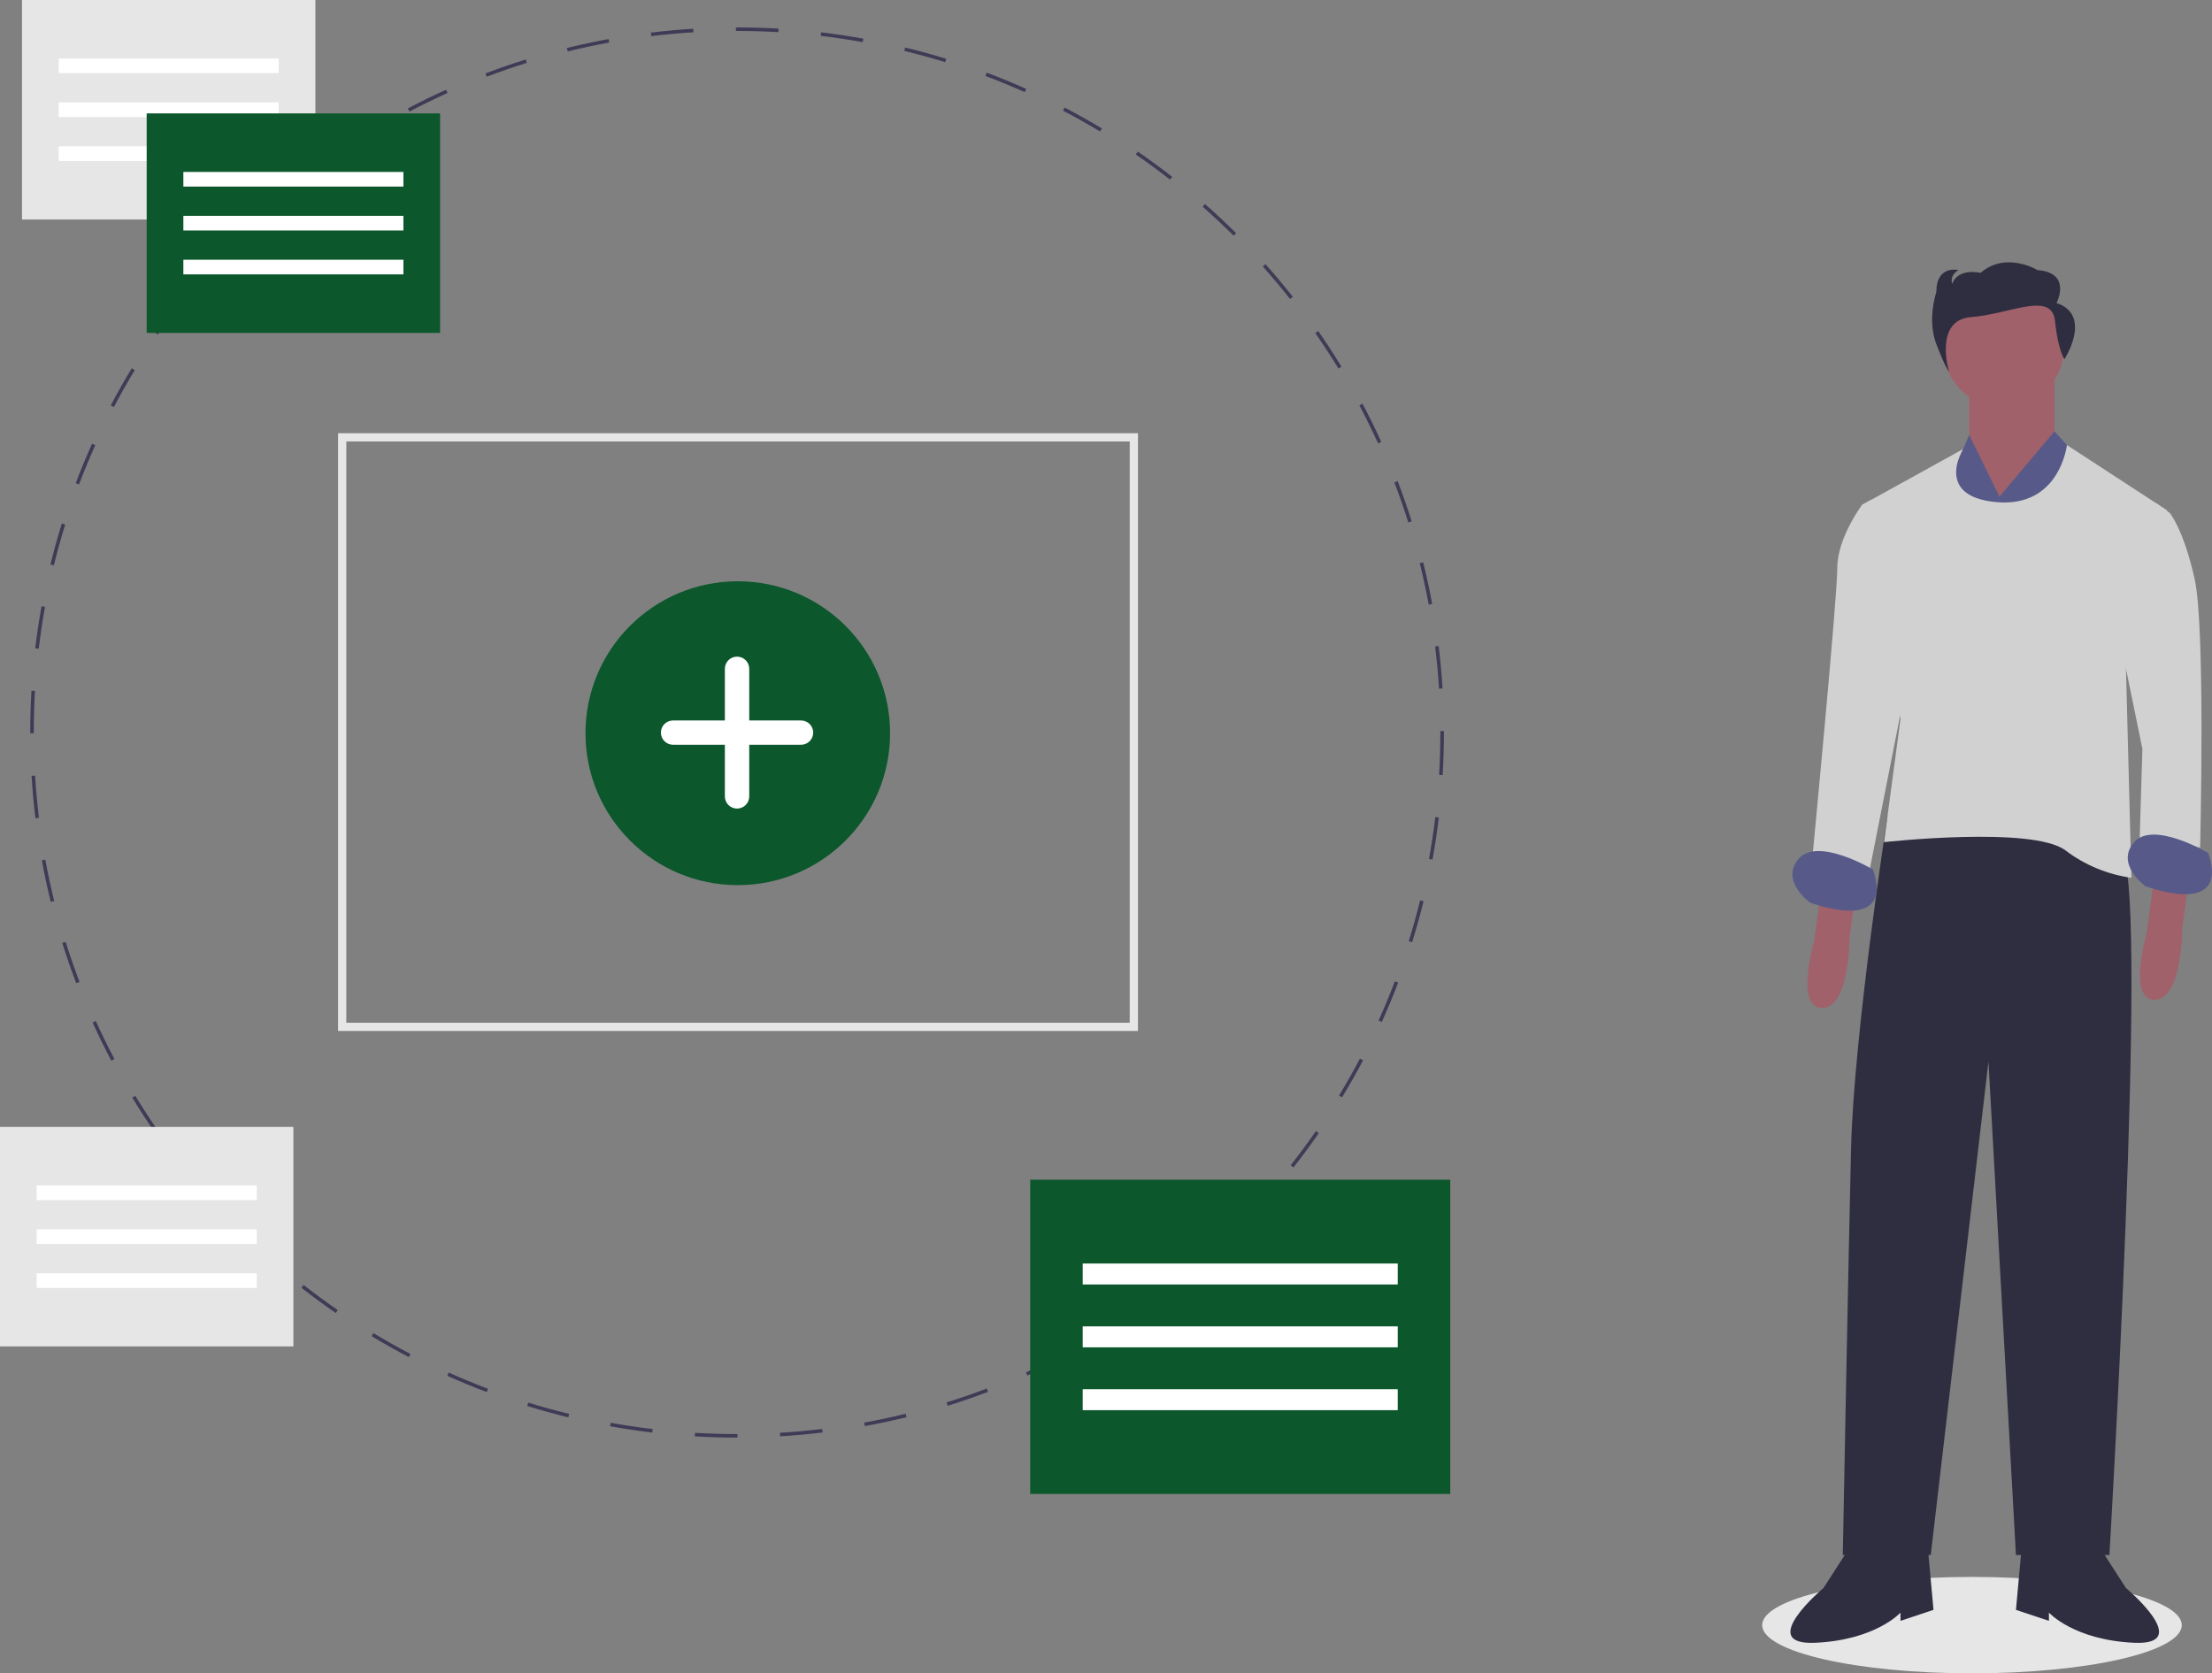 <svg width="267" height="202" viewBox="0 0 267 202" fill="none" xmlns="http://www.w3.org/2000/svg">
<rect x="0" y="0" width="267" height="202" fill="#808080" stroke="none"/>
<path d="M238.029 202C252.014 202 263.352 199.394 263.352 196.18C263.352 192.966 252.014 190.36 238.029 190.36C224.043 190.36 212.705 192.966 212.705 196.18C212.705 199.394 224.043 202 238.029 202Z" fill="#E6E6E6"/>
<path d="M237.697 47.377V54.99L241.679 64.92L247.983 53.666V45.06L237.697 47.377Z" fill="#A0616A"/>
<path d="M219.946 106.46L218.95 113.742C218.95 113.742 216.628 121.686 219.946 121.686C223.264 121.686 223.264 113.08 223.264 113.08L223.927 108.115L219.946 106.46Z" fill="#A0616A"/>
<path d="M260.092 105.467L259.097 112.749C259.097 112.749 256.774 120.692 260.092 120.692C263.41 120.692 263.41 112.087 263.41 112.087L264.074 107.122L260.092 105.467Z" fill="#A0616A"/>
<path d="M229.401 98.02L227.84 98.45C227.84 98.45 223.761 124.83 223.429 138.732C223.097 152.634 222.434 187.719 222.434 187.719H233.051L240.018 128.14L243.336 187.719H254.617C254.617 187.719 259.262 109.604 256.276 103.315C253.29 97.027 229.401 98.02 229.401 98.02Z" fill="#2F2E41"/>
<path d="M223.097 187.057L220.111 191.691C220.111 191.691 211.817 198.641 219.116 198.31C226.415 197.979 229.401 194.67 229.401 194.67V195.662L233.383 194.339L232.719 187.057H223.097Z" fill="#2F2E41"/>
<path d="M253.621 187.057L256.607 191.691C256.607 191.691 264.902 198.641 257.603 198.31C250.303 197.979 247.317 194.67 247.317 194.67V195.662L243.336 194.339L244 187.057H253.621Z" fill="#2F2E41"/>
<path d="M241.844 49.197C245.875 49.197 249.143 45.937 249.143 41.916C249.143 37.894 245.875 34.634 241.844 34.634C237.813 34.634 234.545 37.894 234.545 41.916C234.545 45.937 237.813 49.197 241.844 49.197Z" fill="#A0616A"/>
<path d="M241.347 59.955L237.697 52.5L236.039 56.314L235.375 89.083L250.637 54.99L247.983 52.062L241.347 59.955Z" fill="#575A89"/>
<path d="M261.586 61.61L249.488 53.723C249.488 53.723 248.646 61.279 241.015 60.617C233.384 59.955 236.951 54.215 236.951 54.215L224.758 60.948L229.403 86.766L227.412 101.66C227.412 101.66 245.328 99.674 249.31 102.653C251.635 104.421 254.377 105.561 257.273 105.963L256.609 80.477L261.586 61.61Z" fill="#D1D1D1"/>
<path d="M257.936 62.934L260.231 60.727L261.917 61.941C261.917 61.941 263.576 63.927 264.903 69.885C266.23 75.843 265.567 102.322 265.567 102.322L258.268 101.329L258.599 90.407L255.613 75.843L257.936 62.934Z" fill="#D1D1D1"/>
<path d="M227.08 60.617L225.826 60.357L224.757 60.948C224.757 60.948 221.771 64.92 221.771 68.561C221.771 72.202 218.785 103.315 218.785 103.315L225.421 106.294L230.066 82.793L227.08 60.617Z" fill="#D1D1D1"/>
<path d="M266.562 102.984C266.562 102.984 259.926 99.012 257.603 101.66C255.281 104.308 258.93 106.956 258.93 106.956C258.93 106.956 269.216 110.928 266.562 102.984Z" fill="#575A89"/>
<path d="M226.085 104.97C226.085 104.97 219.449 100.998 217.127 103.646C214.804 106.294 218.454 108.942 218.454 108.942C218.454 108.942 228.739 112.914 226.085 104.97Z" fill="#575A89"/>
<path d="M248.236 36.577C248.236 36.577 250.145 32.936 245.945 32.605C245.945 32.605 242.127 30.288 239.072 32.936C239.072 32.936 236.399 32.274 235.636 34.26C235.636 34.26 235.254 33.267 236.399 32.605C236.399 32.605 233.726 31.943 233.726 35.253C233.726 35.253 232.58 38.563 233.726 41.542C234.872 44.52 235.252 44.852 235.252 44.852C235.252 44.852 233.37 38.606 237.952 38.275C242.534 37.944 247.662 35.087 248.044 38.728C248.426 42.369 249.189 43.362 249.189 43.362C249.189 43.362 252.627 38.066 248.236 36.577Z" fill="#2F2E41"/>
<path d="M89.015 173.541H88.97C87.273 173.541 85.556 173.491 83.866 173.391L83.891 172.966C85.573 173.065 87.282 173.115 88.97 173.115H89.016L89.015 173.541ZM94.166 173.386L94.14 172.96C95.84 172.858 97.558 172.704 99.246 172.501L99.297 172.924C97.6 173.129 95.874 173.284 94.168 173.386L94.166 173.386ZM78.735 172.935C77.036 172.732 75.322 172.475 73.64 172.171L73.716 171.751C75.389 172.054 77.095 172.31 78.785 172.513L78.735 172.935ZM104.391 172.154L104.314 171.734C105.988 171.43 107.674 171.069 109.326 170.664L109.428 171.078C107.769 171.486 106.073 171.848 104.39 172.154L104.391 172.154ZM68.6 171.099C66.939 170.693 65.269 170.231 63.636 169.725L63.763 169.318C65.388 169.821 67.05 170.281 68.703 170.685L68.6 171.099ZM114.392 169.698L114.264 169.29C115.887 168.786 117.516 168.224 119.108 167.62L119.26 168.02C117.661 168.627 116.022 169.192 114.392 169.699V169.698ZM58.755 168.049C57.155 167.445 55.55 166.782 53.986 166.08L54.162 165.691C55.718 166.39 57.314 167.048 58.907 167.65L58.755 168.049ZM124.013 166.053L123.837 165.663C125.385 164.968 126.934 164.213 128.438 163.423L128.637 163.801C127.125 164.596 125.569 165.353 124.013 166.054V166.053ZM49.348 163.825C47.831 163.031 46.321 162.18 44.857 161.296L45.078 160.931C46.535 161.811 48.038 162.658 49.547 163.449L49.348 163.825ZM133.119 161.275L132.898 160.911C134.352 160.032 135.799 159.097 137.197 158.132L137.441 158.483C136.034 159.452 134.579 160.391 133.119 161.275ZM40.53 158.501C39.121 157.53 37.724 156.504 36.378 155.452L36.644 155.116C37.983 156.163 39.373 157.184 40.774 158.15L40.53 158.501ZM141.586 155.434L141.321 155.098C142.663 154.047 143.987 152.947 145.257 151.821L145.541 152.141C144.265 153.269 142.934 154.377 141.585 155.433L141.586 155.434ZM32.419 152.157C31.138 151.025 29.875 149.841 28.666 148.634L28.968 148.333C30.172 149.532 31.428 150.712 32.702 151.838L32.419 152.157ZM149.293 148.616L148.991 148.314C150.196 147.112 151.379 145.859 152.508 144.59L152.827 144.874C151.694 146.149 150.505 147.408 149.294 148.616H149.293ZM25.133 144.893C23.996 143.616 22.886 142.288 21.831 140.948L22.167 140.683C23.217 142.016 24.324 143.337 25.452 144.608L25.133 144.893ZM156.128 140.929L155.791 140.664C156.845 139.325 157.869 137.939 158.835 136.545L159.187 136.788C158.216 138.19 157.187 139.583 156.128 140.929ZM18.772 136.817C17.798 135.413 16.855 133.964 15.97 132.508L16.335 132.286C17.216 133.735 18.154 135.178 19.122 136.574L18.772 136.817ZM161.991 132.472L161.626 132.252C162.51 130.797 163.359 129.298 164.152 127.795L164.53 127.993C163.733 129.503 162.88 131.01 161.991 132.472ZM13.434 128.039C12.638 126.531 11.878 124.979 11.175 123.427L11.565 123.251C12.264 124.795 13.02 126.339 13.813 127.84L13.434 128.039ZM166.792 123.367L166.401 123.192C167.103 121.636 167.765 120.045 168.368 118.459L168.768 118.61C168.161 120.204 167.497 121.804 166.791 123.366L166.792 123.367ZM9.201 118.688C8.592 117.093 8.025 115.459 7.516 113.831L7.924 113.703C8.431 115.323 8.995 116.949 9.6 118.536L9.201 118.688ZM170.451 113.743L170.043 113.616C170.549 111.994 171.011 110.337 171.416 108.689L171.831 108.791C171.424 110.447 170.959 112.113 170.451 113.743V113.743ZM6.13 108.88C5.721 107.225 5.357 105.534 5.049 103.854L5.47 103.777C5.776 105.449 6.138 107.131 6.546 108.777L6.13 108.88ZM172.908 103.764L172.487 103.687C172.791 102.018 173.048 100.317 173.25 98.631L173.674 98.682C173.472 100.376 173.213 102.087 172.908 103.764V103.764ZM4.275 98.773C4.069 97.081 3.913 95.359 3.81 93.655L4.237 93.629C4.34 95.325 4.496 97.038 4.701 98.722L4.275 98.773ZM174.136 93.563L173.709 93.537C173.809 91.845 173.861 90.125 173.861 88.426V88.245H174.289V88.426C174.289 90.134 174.237 91.862 174.136 93.563ZM4.078 88.516H3.65V88.426C3.65 86.748 3.7 85.05 3.798 83.38L4.224 83.405C4.127 85.067 4.078 86.756 4.078 88.426L4.078 88.516ZM173.698 83.133C173.593 81.436 173.435 79.722 173.229 78.041L173.654 77.989C173.861 79.679 174.019 81.401 174.125 83.107L173.698 83.133ZM4.677 78.311L4.253 78.26C4.455 76.566 4.711 74.856 5.016 73.177L5.437 73.253C5.134 74.923 4.878 76.625 4.677 78.311ZM172.453 72.986C172.144 71.312 171.78 69.63 171.372 67.988L171.787 67.885C172.197 69.537 172.563 71.229 172.874 72.91L172.453 72.986ZM6.502 68.25L6.087 68.149C6.492 66.494 6.955 64.826 7.462 63.195L7.87 63.321C7.366 64.943 6.906 66.602 6.502 68.25H6.502ZM169.988 63.063C169.48 61.443 168.914 59.818 168.307 58.23L168.705 58.078C169.315 59.672 169.884 61.306 170.397 62.934L169.988 63.063ZM9.54 58.476L9.139 58.325C9.745 56.728 10.408 55.127 11.111 53.567L11.501 53.742C10.802 55.294 10.142 56.887 9.54 58.476ZM166.338 53.519C165.637 51.975 164.878 50.432 164.085 48.932L164.463 48.734C165.261 50.241 166.022 51.792 166.727 53.343L166.338 53.519ZM13.746 49.137L13.367 48.939C14.161 47.429 15.013 45.921 15.901 44.457L16.266 44.678C15.384 46.135 14.536 47.635 13.746 49.137ZM161.556 44.489C160.674 43.041 159.734 41.6 158.764 40.204L159.115 39.961C160.091 41.364 161.035 42.812 161.922 44.267L161.556 44.489ZM19.052 40.379L18.7 40.137C19.67 38.734 20.698 37.34 21.754 35.994L22.091 36.257C21.042 37.596 20.018 38.983 19.052 40.379ZM155.717 36.093C154.663 34.758 153.556 33.439 152.427 32.171L152.747 31.888C153.882 33.161 154.994 34.487 156.053 35.829L155.717 36.093ZM25.374 32.326L25.054 32.043C26.187 30.765 27.376 29.505 28.583 28.297L28.886 28.598C27.683 29.8 26.502 31.054 25.374 32.326ZM148.909 28.453C147.7 27.252 146.443 26.074 145.17 24.951L145.453 24.632C146.732 25.76 147.997 26.944 149.21 28.151L148.909 28.453ZM32.614 25.088L32.331 24.769C33.607 23.638 34.937 22.529 36.283 21.473L36.548 21.808C35.209 22.859 33.885 23.962 32.614 25.088ZM141.228 21.679C139.888 20.633 138.497 19.613 137.094 18.649L137.337 18.297C138.747 19.267 140.145 20.292 141.491 21.343L141.228 21.679ZM40.669 18.77L40.425 18.419C41.831 17.448 43.283 16.506 44.744 15.622L44.966 15.986C43.513 16.866 42.067 17.803 40.669 18.77V18.77ZM132.783 15.872C131.323 14.993 129.819 14.148 128.312 13.36L128.511 12.982C130.026 13.774 131.538 14.623 133.005 15.507L132.783 15.872ZM49.421 13.468L49.222 13.091C50.734 12.296 52.289 11.535 53.844 10.834L54.021 11.223C52.472 11.921 50.925 12.677 49.422 13.468H49.421ZM123.696 11.123C122.14 10.428 120.544 9.769 118.95 9.17L119.101 8.771C120.703 9.374 122.307 10.035 123.872 10.735L123.696 11.123ZM58.746 9.262L58.594 8.864C60.194 8.256 61.832 7.69 63.462 7.181L63.59 7.588C61.967 8.093 60.337 8.657 58.745 9.262H58.746ZM114.092 7.507C112.466 7.006 110.803 6.547 109.15 6.145L109.252 5.731C110.911 6.135 112.583 6.595 114.218 7.1L114.092 7.507ZM68.527 6.21L68.424 5.796C70.085 5.386 71.779 5.022 73.46 4.714L73.538 5.134C71.865 5.44 70.179 5.802 68.528 6.21L68.527 6.21ZM104.136 5.085C102.464 4.784 100.758 4.529 99.066 4.33L99.116 3.906C100.817 4.107 102.531 4.362 104.212 4.664L104.136 5.085ZM78.605 4.362L78.553 3.938C80.249 3.732 81.975 3.574 83.684 3.471L83.71 3.897C82.009 4 80.292 4.156 78.605 4.36V4.362ZM93.959 3.881C92.307 3.786 90.629 3.738 88.97 3.738H88.834V3.311H88.97C90.637 3.311 92.324 3.36 93.983 3.456L93.959 3.881Z" fill="#3F3B56"/>
<path d="M175.053 142.412H124.352V180.347H175.053V142.412Z" fill="#0C572C"/>
<path d="M168.715 152.528H130.689V155.057H168.715V152.528Z" fill="white"/>
<path d="M168.715 160.115H130.689V162.644H168.715V160.115Z" fill="white"/>
<path d="M168.715 167.702H130.689V170.231H168.715V167.702Z" fill="white"/>
<path d="M38.069 0H2.654V26.497H38.069V0Z" fill="#E6E6E6"/>
<path d="M33.641 7.066H7.08V8.832H33.641V7.066Z" fill="white"/>
<path d="M33.641 12.365H7.08V14.132H33.641V12.365Z" fill="white"/>
<path d="M33.641 17.665H7.08V19.431H33.641V17.665Z" fill="white"/>
<path d="M53.119 13.69H17.705V40.188H53.119V13.69Z" fill="#0C572C"/>
<path d="M48.694 20.756H22.133V22.523H48.694V20.756Z" fill="white"/>
<path d="M48.694 26.056H22.133V27.822H48.694V26.056Z" fill="white"/>
<path d="M48.694 31.355H22.133V33.121H48.694V31.355Z" fill="white"/>
<path d="M137.358 124.453H40.809V52.297H137.358V124.453ZM41.804 53.29V123.46H136.363V53.29H41.804Z" fill="#E6E6E6"/>
<path d="M89.054 106.85C99.207 106.85 107.438 98.639 107.438 88.51C107.438 78.382 99.207 70.17 89.054 70.17C78.901 70.17 70.67 78.382 70.67 88.51C70.67 98.639 78.901 106.85 89.054 106.85Z" fill="#0C572C"/>
<path d="M96.687 86.971H90.436V80.735C90.436 80.346 90.281 79.972 90.005 79.697C89.73 79.422 89.356 79.268 88.966 79.268C88.575 79.268 88.201 79.422 87.925 79.697C87.65 79.972 87.495 80.346 87.495 80.735V86.971H81.244C80.854 86.971 80.48 87.125 80.204 87.4C79.928 87.675 79.773 88.049 79.773 88.438C79.773 88.827 79.928 89.2 80.204 89.475C80.48 89.751 80.854 89.905 81.244 89.905H87.495V96.141C87.495 96.53 87.65 96.903 87.925 97.178C88.201 97.453 88.575 97.608 88.966 97.608C89.356 97.608 89.73 97.453 90.005 97.178C90.281 96.903 90.436 96.53 90.436 96.141V89.905H96.687C97.077 89.905 97.451 89.751 97.727 89.475C98.003 89.2 98.158 88.827 98.158 88.438C98.158 88.049 98.003 87.675 97.727 87.4C97.451 87.125 97.077 86.971 96.687 86.971Z" fill="white"/>
<path d="M35.414 136.038H0V162.535H35.414V136.038Z" fill="#E6E6E6"/>
<path d="M30.988 143.104H4.428V144.871H30.988V143.104Z" fill="white"/>
<path d="M30.988 148.403H4.428V150.17H30.988V148.403Z" fill="white"/>
<path d="M30.988 153.703H4.428V155.47H30.988V153.703Z" fill="white"/>
</svg>
